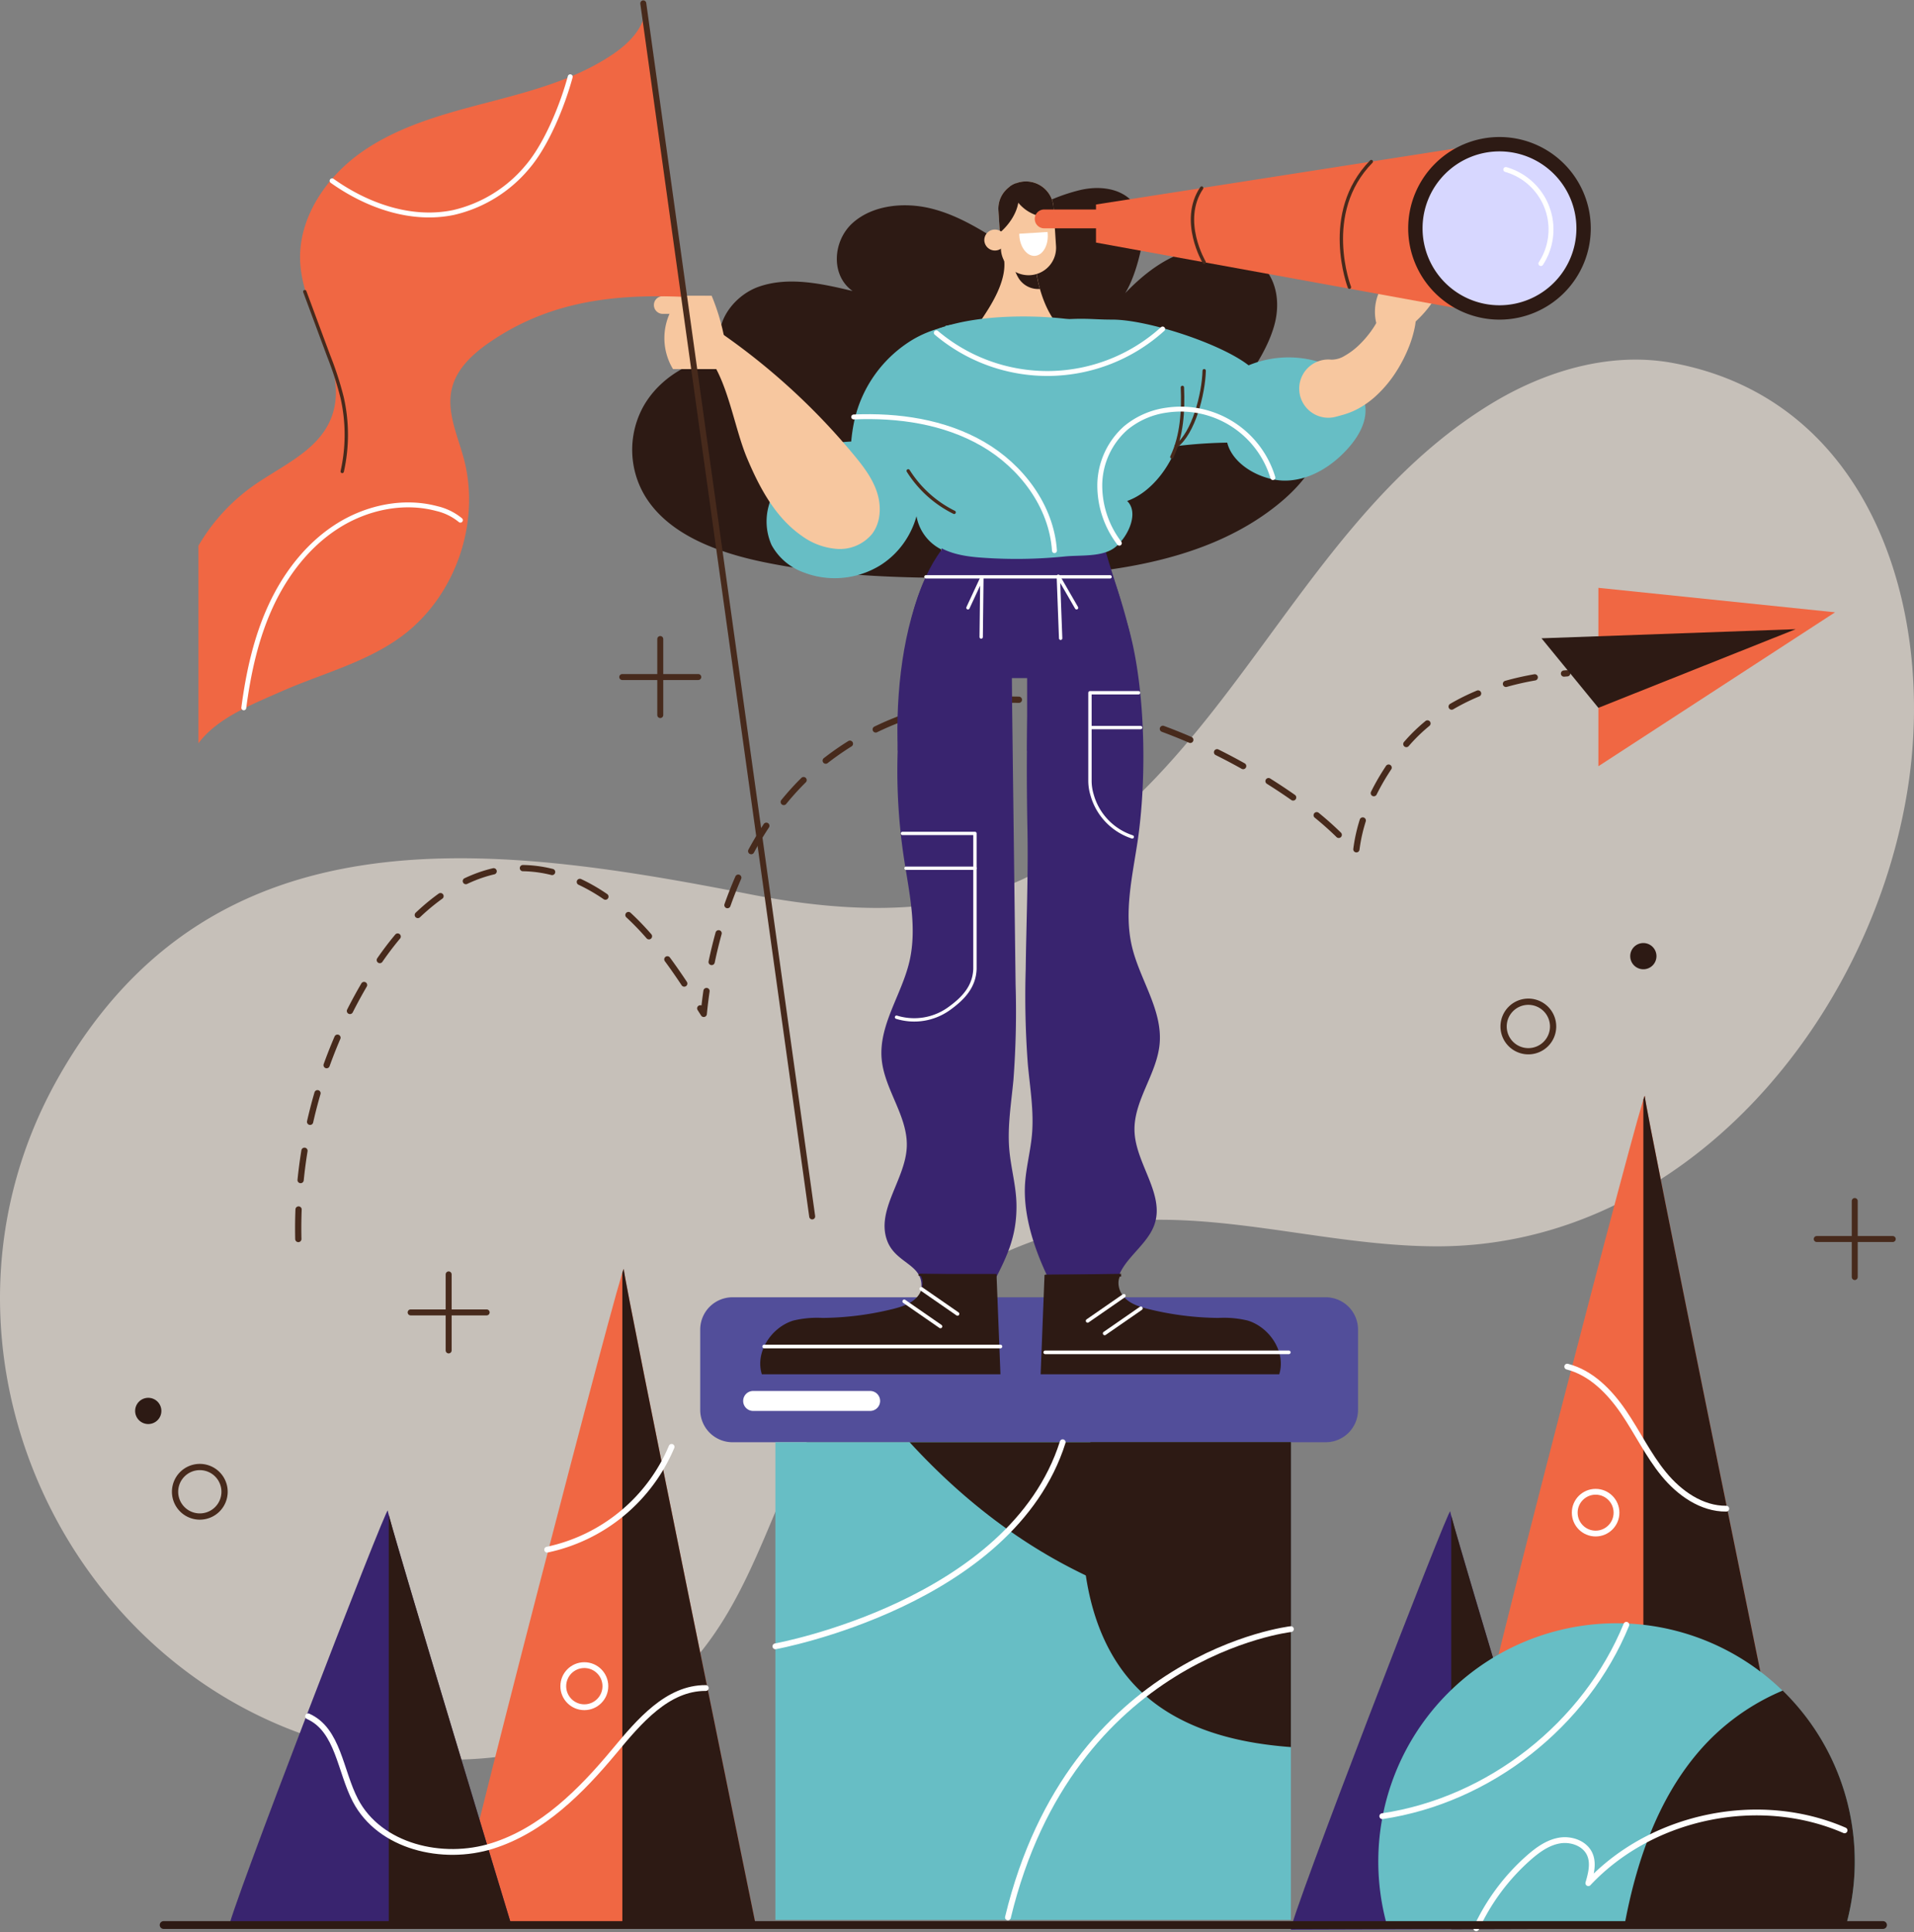 <svg xmlns="http://www.w3.org/2000/svg" xmlns:xlink="http://www.w3.org/1999/xlink" width="494.135" height="498.714" viewBox="0 0 494.135 498.714">
  <rect x="0" y="0" width="494.135" height="498.714" fill="#808080" stroke="none"/>
  <defs>
    <clipPath id="clip-path">
      <rect id="Rectangle_5219" data-name="Rectangle 5219" width="494.135" height="498.509" fill="none"/>
    </clipPath>
    <clipPath id="clip-path-2">
      <rect id="Rectangle_5218" data-name="Rectangle 5218" width="494.135" height="361.393" fill="#f1e6dc"/>
    </clipPath>
  </defs>
  <g id="Group_36393" data-name="Group 36393" transform="translate(0 0.029)">
    <g id="Group_36394" data-name="Group 36394">
      <g id="Group_36389" data-name="Group 36389">
        <g id="Group_36388" data-name="Group 36388" clip-path="url(#clip-path)">
          <g id="Group_36387" data-name="Group 36387" transform="translate(0 92.791)" opacity="0.62">
            <g id="Group_36386" data-name="Group 36386">
              <g id="Group_36385" data-name="Group 36385" clip-path="url(#clip-path-2)">
                <path id="Path_39052" data-name="Path 39052" d="M348.51,129.168c-25.159,30.044-44.022,66.383-78.283,86.707-22.586,13.4-50.9,12.182-76.674,7.125C126.875,209.918,54.587,200.108,14.9,270.589c-41.919,74.445,9.319,170.538,94.969,175.63,24.532,1.458,50.548-5.6,67.43-23.462,17.572-18.593,22.246-44.614,35.21-65.98a105.486,105.486,0,0,1,60.232-46.192c32.884-9.568,64.946,3.212,98.035,3.308,64.271.186,112.714-58.894,121.846-118.819,6.981-45.815-9.63-99.7-60.73-109.188-16.22-3.013-33.126,2.054-47.186,10.685-14.192,8.71-25.737,20.11-36.195,32.6" transform="translate(0 -85.011)" fill="#f1e6dc"/>
              </g>
            </g>
          </g>
        </g>
      </g>
      <path id="Path_39053" data-name="Path 39053" d="M378.053,138.983v46.049l61.1-39.735Z" transform="translate(34.599 12.719)" fill="#f06743"/>
      <g id="Group_36391" data-name="Group 36391" transform="translate(34.89 0.84)">
        <g id="Group_36395" data-name="Group 36395">
          <path id="Path_39054" data-name="Path 39054" d="M70.563,305.214a124.46,124.46,0,0,1,18.995-68.9c8.538-13.55,21.517-26.274,37.523-26.822,10.683-.366,20.939,4.911,28.784,12.17s13.651,16.406,19.365,25.44c2.421-24.772,12.355-50.872,32.191-65.907,34.356-26.039,80.821-15.047,114.334,6.287,8.03,5.112,15.741,10.91,21.851,18.209.983-10.065,5.871-19.43,12.228-27.293s18.848-17.363,42.318-19.205" transform="translate(-28.436 13.728)" fill="none" stroke="#472a1c" stroke-linecap="round" stroke-linejoin="round" stroke-width="1.614" stroke-dasharray="7.621 7.621"/>
          <path id="Path_39055" data-name="Path 39055" d="M54.187,353.277a6.391,6.391,0,1,1-6.392-6.392A6.392,6.392,0,0,1,54.187,353.277Z" transform="translate(-31.101 30.906)" fill="none" stroke="#472a1c" stroke-linecap="round" stroke-linejoin="round" stroke-width="1.614"/>
          <path id="Path_39056" data-name="Path 39056" d="M368.417,243.247a6.391,6.391,0,1,1-6.392-6.392A6.391,6.391,0,0,1,368.417,243.247Z" transform="translate(-2.344 20.836)" fill="none" stroke="#472a1c" stroke-linecap="round" stroke-linejoin="round" stroke-width="1.614"/>
          <path id="Path_39057" data-name="Path 39057" d="M38.735,333.909a3.385,3.385,0,1,1-3.385-3.385,3.384,3.384,0,0,1,3.385,3.385" transform="translate(-31.965 29.408)" fill="#2d1a14"/>
          <path id="Path_39058" data-name="Path 39058" d="M392.358,226.364a3.385,3.385,0,1,1-3.385-3.385,3.385,3.385,0,0,1,3.385,3.385" transform="translate(0.398 19.566)" fill="#2d1a14"/>
          <line id="Line_223" data-name="Line 223" y2="19.625" transform="translate(135.569 164.073)" fill="none" stroke="#472a1c" stroke-linecap="round" stroke-linejoin="round" stroke-width="1.541"/>
          <line id="Line_224" data-name="Line 224" x1="19.625" transform="translate(125.756 173.886)" fill="none" stroke="#472a1c" stroke-linecap="round" stroke-linejoin="round" stroke-width="1.541"/>
          <line id="Line_225" data-name="Line 225" y2="19.625" transform="translate(443.947 309.13)" fill="none" stroke="#472a1c" stroke-linecap="round" stroke-linejoin="round" stroke-width="1.541"/>
          <line id="Line_226" data-name="Line 226" x1="19.625" transform="translate(434.134 318.943)" fill="none" stroke="#472a1c" stroke-linecap="round" stroke-linejoin="round" stroke-width="1.541"/>
          <line id="Line_227" data-name="Line 227" y2="19.625" transform="translate(80.937 328.073)" fill="none" stroke="#472a1c" stroke-linecap="round" stroke-linejoin="round" stroke-width="1.541"/>
          <line id="Line_228" data-name="Line 228" x1="19.625" transform="translate(71.124 337.885)" fill="none" stroke="#472a1c" stroke-linecap="round" stroke-linejoin="round" stroke-width="1.541"/>
          <path id="Path_39059" data-name="Path 39059" d="M107.7,469.354c-.756-2.769,43.417-172.358,43.484-169.239S185.174,469,185.174,469Z" transform="translate(-25.035 26.621)" fill="#f06743"/>
          <path id="Path_39060" data-name="Path 39060" d="M147.2,469.158,181.559,469s-33.921-165.765-33.988-168.886c0-.165-.132.159-.37.914Z" transform="translate(-21.419 26.622)" fill="#2d1a14"/>
          <path id="Path_39061" data-name="Path 39061" d="M349.192,428.411c-.756-2.769,43.417-172.358,43.484-169.239s33.988,168.886,33.988,168.886Z" transform="translate(-2.934 22.874)" fill="#f06743"/>
          <path id="Path_39062" data-name="Path 39062" d="M388.69,428.215l34.358-.157S389.127,262.293,389.06,259.172c0-.165-.132.159-.37.914Z" transform="translate(0.682 22.875)" fill="#2d1a14"/>
          <path id="Path_39063" data-name="Path 39063" d="M54.04,465.168C53.324,463.4,95.1,355.208,95.164,357.2s32.143,107.744,32.143,107.744Z" transform="translate(-29.946 31.847)" fill="#39246f"/>
          <path id="Path_39064" data-name="Path 39064" d="M91.951,358.212V464.945l31.885-.1S94.964,369.667,91.951,358.212" transform="translate(-26.475 31.942)" fill="#2d1a14"/>
          <path id="Path_39065" data-name="Path 39065" d="M305.338,465.352c-.716-1.767,41.062-109.959,41.124-107.969S378.6,465.127,378.6,465.127Z" transform="translate(-6.947 31.864)" fill="#39246f"/>
          <path id="Path_39066" data-name="Path 39066" d="M343.249,358.4V465.13l31.885-.1S346.262,369.852,343.249,358.4" transform="translate(-3.477 31.959)" fill="#2d1a14"/>
          <path id="Path_39067" data-name="Path 39067" d="M327.126,344.162H173.935a8.342,8.342,0,0,1-8.318-8.318V315.066a8.342,8.342,0,0,1,8.318-8.318h153.19a8.343,8.343,0,0,1,8.318,8.318v20.777a8.343,8.343,0,0,1-8.318,8.318" transform="translate(-19.733 27.232)" fill="#524e9a"/>
          <rect id="Rectangle_5220" data-name="Rectangle 5220" width="133.089" height="123.293" transform="translate(165.292 371.394)" fill="#67bec5"/>
          <path id="Path_39068" data-name="Path 39068" d="M256.24,369.407c.982,13.48,5.193,27.09,15.4,36.439,8.157,7.47,18.93,11.21,29.7,12.9,2.826.443,5.664.76,8.509.97V341.025H258.1a104.842,104.842,0,0,0-1.856,28.382" transform="translate(-11.464 30.369)" fill="#2d1a14"/>
          <path id="Path_39069" data-name="Path 39069" d="M259.068,374.648a143.918,143.918,0,0,0,54.514,14.614V341.025H215.146c12.5,13.619,26.971,25.27,43.922,33.623" transform="translate(-15.201 30.369)" fill="#2d1a14"/>
          <path id="Path_39070" data-name="Path 39070" d="M183.4,393.706s61-11.091,74.169-52.681" transform="translate(-18.106 30.369)" fill="none" stroke="#fff" stroke-linecap="round" stroke-linejoin="round" stroke-width="1.498"/>
          <path id="Path_39071" data-name="Path 39071" d="M311.453,385.218s-56.69,6.443-73.054,74.414" transform="translate(-13.073 34.414)" fill="none" stroke="#fff" stroke-linecap="round" stroke-linejoin="round" stroke-width="1.498"/>
          <path id="Path_39072" data-name="Path 39072" d="M208.553,334.057h-30.2a2.577,2.577,0,0,1,0-5.154h30.2a2.577,2.577,0,0,1,0,5.154" transform="translate(-18.803 29.26)" fill="#fff"/>
          <path id="Path_39073" data-name="Path 39073" d="M446.534,462.577a61.5,61.5,0,1,0-118.07,0Z" transform="translate(-5.056 34.282)" fill="#67bec5"/>
          <path id="Path_39074" data-name="Path 39074" d="M425.084,399.756a58.588,58.588,0,0,0-18.456,12.306c-12.471,12.408-18.727,29.586-22.055,46.531-.165.839-.318,1.68-.469,2.521h57.113a61.564,61.564,0,0,0-16.132-61.359" transform="translate(0.262 35.744)" fill="#2d1a14"/>
          <path id="Path_39075" data-name="Path 39075" d="M326.944,433.6c27.614-4.112,52.432-23.57,63.013-49.406" transform="translate(-4.969 34.32)" fill="none" stroke="#fff" stroke-linecap="round" stroke-linejoin="round" stroke-width="1.498"/>
          <path id="Path_39076" data-name="Path 39076" d="M349.166,458.469A54.869,54.869,0,0,1,362.7,440.274c2.307-2.032,4.914-3.926,7.944-4.448s6.55.71,7.816,3.511c1.052,2.329.355,5.036-.357,7.49,16.415-17.495,44.15-23.211,66.145-13.631" transform="translate(-2.936 38.382)" fill="none" stroke="#fff" stroke-linecap="round" stroke-linejoin="round" stroke-width="1.498"/>
          <path id="Path_39077" data-name="Path 39077" d="M72.863,406.452c7.807,3.467,8.268,14.148,12.234,21.714,6.264,11.952,22.5,15.792,35.372,11.727s22.891-14.114,31.516-24.49c6.32-7.6,13.67-16.332,23.555-16.255" transform="translate(-28.222 35.689)" fill="none" stroke="#fff" stroke-linecap="round" stroke-linejoin="round" stroke-width="1.498"/>
          <circle id="Ellipse_407" data-name="Ellipse 407" cx="5.434" cy="5.434" r="5.434" transform="translate(110.532 428.928)" fill="none" stroke="#fff" stroke-linecap="round" stroke-linejoin="round" stroke-width="1.498"/>
          <path id="Path_39078" data-name="Path 39078" d="M129.42,368.653a44.955,44.955,0,0,0,32.119-26.53" transform="translate(-23.046 30.47)" fill="none" stroke="#fff" stroke-linecap="round" stroke-linejoin="round" stroke-width="1.498"/>
          <path id="Path_39079" data-name="Path 39079" d="M370.684,323.147c6.167,1.574,10.946,6.466,14.536,11.722s6.349,11.083,10.381,16.007,9.782,9,16.147,8.936" transform="translate(-0.966 28.733)" fill="none" stroke="#fff" stroke-linecap="round" stroke-linejoin="round" stroke-width="1.498"/>
          <circle id="Ellipse_408" data-name="Ellipse 408" cx="5.392" cy="5.392" r="5.392" transform="translate(371.658 384.183)" fill="none" stroke="#fff" stroke-linecap="round" stroke-linejoin="round" stroke-width="1.498"/>
          <path id="Path_39080" data-name="Path 39080" d="M245.675,59.09c-5.921-3.785-12-7.638-18.952-9.36s-15.087-.919-20.259,3.711-5.756,13.544-.035,17.584c-7.891-1.894-16.371-3.769-24.026-1.183s-13.215,11.653-8.656,17.9c-8.862.644-17.2,5.738-21.305,13.021a23.164,23.164,0,0,0,.653,23.592c6.187,9.722,18.722,14.254,30.641,16.694,18.509,3.79,37.625,4.186,56.582,3.968,26.906-.31,56.043-2.635,76.182-19.12,4.517-3.7,8.517-8.161,10.36-13.47s1.214-11.568-2.679-15.828-11.326-5.768-16.249-2.544c3.009-4.354,5.8-8.857,7.272-13.84s1.132-10.689-2.22-14.824c-4.22-5.205-12.365-6.687-19.135-4.906S281.5,66.707,276.816,71.564c2.236-3.678,3.681-9,4.434-13.165s-.3-8.859-3.8-11.573c-3.385-2.625-8.335-2.866-12.6-1.788-7.945,2.008-17.548,6.593-19.179,14.052" transform="translate(-21.206 3.226)" fill="#2d1a14"/>
          <path id="Path_39081" data-name="Path 39081" d="M223.183,134.974a146.072,146.072,0,0,1-4.605,18.172c16.313,1.724,27.359,4.018,43.329.077,2.273-15.87.079-30.559,3.849-45.216,1.114-4.333,2.711-8.539,3.408-12.971,2.992-19.043-24.991-20.173-36.277-17.967-5.262,1.029-10.8,3.146-13.713,7.93-2.792,4.582-2.519,10.591-1.126,15.851s3.781,10.187,4.994,15.5a47.981,47.981,0,0,1,.142,18.627" transform="translate(-15.029 6.138)" fill="#ff8775"/>
          <path id="Path_39082" data-name="Path 39082" d="M259.871,105.183c-1.517-6.712-1.527-13.647-1.411-20.541l-34.748.073c-1.848,8.626-1.347,17.742-2,26.629.457,1.394.873,2.8,1.2,4.237a47.954,47.954,0,0,1,.141,18.626,145.883,145.883,0,0,1-4.605,18.172c16.314,1.724,27.359,4.018,43.329.077,1.845-12.883.747-24.99,2.285-36.933a34.479,34.479,0,0,1-4.189-10.34" transform="translate(-14.899 6.906)" fill="#ffbf80"/>
          <path id="Path_39083" data-name="Path 39083" d="M254.7,80.668c-5.228-2.8-9.419-14.522-8.062-23.756l-8.3,4.642c.866,5.674-3.484,12.206-5.721,15.567a7.467,7.467,0,0,1-4.682,3.1c2.958,3.891,8.07,5.829,13,5.942s10.63-1.742,13.768-5.493" transform="translate(-14.031 4.368)" fill="#f7c79f"/>
          <path id="Path_39084" data-name="Path 39084" d="M239.561,60.272a10.386,10.386,0,0,0,1.586,6.449,5.956,5.956,0,0,0,5.407,2.626,30.821,30.821,0,0,1-.985-12.435Z" transform="translate(-12.968 4.368)" fill="#2d1a14"/>
          <path id="Path_39085" data-name="Path 39085" d="M231.771,312.119c.29-12.157,4.773-140.175,4.189-144.2l-19.175-.034c0,11.8,4.388,131.207,4.921,143.976Z" transform="translate(-15.051 14.524)" fill="#ff8775"/>
          <path id="Path_39086" data-name="Path 39086" d="M288.978,332.608a25.015,25.015,0,0,0-8.241-4.017c-1.025-.278-2.072-.493-3.121-.7-7.07-1.411-12.3-5.784-14.475-12.656-2.645-8.359-.943-17.483-.733-26.053.168-6.9.238-13.793.277-20.692.092-15.938,0-31.877-.04-47.814-.011-3.972-1.04-59.751,1-59.886l-19.188,1.279c-.311,22.855,6,46.117,2.686,68.724-8.356,56.991,3.877,67.865,4.272,101.9Z" transform="translate(-12.539 13.874)" fill="#ff8775"/>
          <path id="Path_39087" data-name="Path 39087" d="M196.487,332.8a25.014,25.014,0,0,1,8.223-4.052c1.023-.283,2.07-.5,3.117-.716,7.063-1.441,12.276-5.835,14.42-12.716,2.609-8.37.868-17.486.621-26.056-.2-6.9-.3-13.793-.366-20.692-.16-15.937-.143-31.876-.167-47.814-.005-3.971.784-59.754-1.255-59.882l19.194,1.2c.408,22.854-4.344,45.974-2.392,68.735,3.46,40.336-3.583,67.88-3.832,101.914Z" transform="translate(-16.908 13.883)" fill="#ff8775"/>
          <path id="Path_39088" data-name="Path 39088" d="M225.394,127.506s-23.08,30.1-2.484,117.587l13.162-13.449,4.062-78.786,6.045-.4,5.149,90.681,10.9-.752s22.249-69.487-.248-115.248c0,0-37.331.37-36.584.369" transform="translate(-15.273 10.795)" fill="#ff8775"/>
          <path id="Path_39089" data-name="Path 39089" d="M245.835,156.607c4.974-1.274,9.916-4.59,13.547-8.012a34.84,34.84,0,0,0,7.01-8.73,85.492,85.492,0,0,0-4.993-12.728s-37.33.37-36.583.369a36.926,36.926,0,0,0-4.131,8.1,71.187,71.187,0,0,0,7.43,9.765,61.876,61.876,0,0,0,11.3,10.2l.14-2.711,6.046-.4Z" transform="translate(-14.694 10.795)" fill="#ffbf80"/>
          <path id="Path_39090" data-name="Path 39090" d="M222.992,106.725s-2.764-24.524,4.155-28.238" transform="translate(-14.533 6.342)" fill="none" stroke="#ffbf80" stroke-linecap="round" stroke-linejoin="round" stroke-width="1.211"/>
          <path id="Path_39091" data-name="Path 39091" d="M257.242,78.223S252.6,86.33,256.2,107.766" transform="translate(-11.569 6.318)" fill="none" stroke="#ffbf80" stroke-linecap="round" stroke-linejoin="round" stroke-width="1.211"/>
          <path id="Path_39092" data-name="Path 39092" d="M227.689,208.285a30.27,30.27,0,0,1-4.9,10.952" transform="translate(-14.501 18.221)" fill="none" stroke="#362f36" stroke-linecap="round" stroke-linejoin="round" stroke-width="0.404"/>
          <path id="Path_39093" data-name="Path 39093" d="M252.855,208.5a30.278,30.278,0,0,0,4.943,10.932" transform="translate(-11.75 18.241)" fill="none" stroke="#362f36" stroke-linecap="round" stroke-linejoin="round" stroke-width="0.404"/>
          <path id="Path_39094" data-name="Path 39094" d="M224.243,116.68l39.62-.083c-.534,16.127,7.339,24.668,7.894,40.8-7.406,15.607-14.733,17.227-24.69,19.364l-.026-12.439-6.438.013-.884,13.764s-17.223-9.135-24.7-26.086c0,0,1.877-12.071,8.347-20.725Z" transform="translate(-15.212 9.83)" fill="#39246f"/>
          <path id="Path_39095" data-name="Path 39095" d="M231.084,91.292a18.68,18.68,0,0,1,.242-7.56,9.474,9.474,0,0,1,.761-1.854,7.407,7.407,0,0,1,4.136-3.64c.183-.312.361-.62.528-.922.07-.123.14-.242.2-.361.194-.353.38-.7.56-1.052-3.373.236-6.715.672-10.055,1.231a2.55,2.55,0,0,0,.1.242q-.817.177-1.618.393a28.538,28.538,0,0,0-6.826,2.879,32.8,32.8,0,0,0-15.12,20.857,43.271,43.271,0,0,0-.825,5.479c-.387.026-.809.048-1.277.081A22.524,22.524,0,0,0,181.891,123.5a15,15,0,0,0,.706,10.2,15.334,15.334,0,0,0,8.482,7.144,20.77,20.77,0,0,0,2.819.858,22.463,22.463,0,0,0,16.829-2.8,21.441,21.441,0,0,0,6.089-5.84,22.111,22.111,0,0,0,3.2-6.795,11.947,11.947,0,0,0,6.417,8.585c.032-.092.064-.189.092-.286v-.005a23.62,23.62,0,0,0,.663-5.84v-.038c.055-2.6-.048-5.273-.053-6.966v-.086c0-.06,14.392.3,18.889-.8-.038-2.712-6.061-8.245-7.932-11.6-3.823-6.881-6.023-10.154-7-17.935" transform="translate(-18.296 6.106)" fill="#67bec5"/>
          <path id="Path_39096" data-name="Path 39096" d="M279.306,91.2a32.042,32.042,0,0,0-9.847-10.181,28.909,28.909,0,0,0-7.36-3.43c-.576-.183-1.159-.339-1.752-.475-.213-.053-.429-.1-.646-.147-3.2-.136-6.4-.384-9.6-.632.158.289.319.579.487.871.124.216.248.432.378.647a6.273,6.273,0,0,1,1.86.955,8.111,8.111,0,0,1,2.443,2.96,9.275,9.275,0,0,1,.62,1.553,13.054,13.054,0,0,1,.512,3.327,27.075,27.075,0,0,1-.242,4.232,32.6,32.6,0,0,1-4.011,12.656c-.836,1.6-1.806,3.3-2.912,5.306-1.849,3.364-7.851,8.924-7.877,11.636,4.5,1.089,18.889.664,18.889.723a31.022,31.022,0,0,0,.9,5.813c.55,2.41,1.256,4.928,1.838,6.724.152.458.286.863.416,1.213,2.766-1.207,4.167-4.237,4.453-7.473a14.34,14.34,0,0,0-.361-4.746,11.024,11.024,0,0,0-.448-1.434h.027a4.943,4.943,0,0,0,4.13-2.577c.134-.253.27-.506.41-.761.49-.873,1.013-1.73,1.558-2.577,1.187-1.839,2.481-3.628,3.758-5.43.389-.539.766-1.077,1.144-1.618a30.155,30.155,0,0,0,4.648-9.56,33.04,33.04,0,0,0-3.413-7.576" transform="translate(-12.801 6.146)" fill="#d7d7ff"/>
          <line id="Line_229" data-name="Line 229" y1="0.08" x2="38.286" transform="translate(209.357 133.766)" fill="none" stroke="#f5e9e1" stroke-linecap="round" stroke-linejoin="round" stroke-width="0.423"/>
          <path id="Path_39097" data-name="Path 39097" d="M226.814,87.053,256.8,86.99" transform="translate(-14.133 7.121)" fill="none" stroke="#362f36" stroke-linecap="round" stroke-linejoin="round" stroke-width="0.404"/>
          <path id="Path_39098" data-name="Path 39098" d="M246.02,66.774v0a7.291,7.291,0,0,1-1.648.3,7.192,7.192,0,0,1-6.723-3.678,6.919,6.919,0,0,1-.844-2.883l-.017-.271-.3-4.649-.341-5.244a6.749,6.749,0,0,1,.048-1.364,6.939,6.939,0,0,1,1.719-3.718c.1-.109.2-.218.306-.324.087-.087.179-.175.275-.258l.013-.013c.093-.083.189-.162.285-.24.013-.009.022-.017.031-.022.109-.088.214-.167.327-.246,0,0,.009,0,.013-.009v0a.1.1,0,0,1,.022-.013,6.225,6.225,0,0,1,.679-.41,7.221,7.221,0,0,1,.745-.346l.02-.009v0a7.14,7.14,0,0,1,9.346,4.2,6.8,6.8,0,0,1,.39,1.868l.17,2.593.49,7.571a7.06,7.06,0,0,1-5,7.159" transform="translate(-13.28 3.083)" fill="#f7c79f"/>
          <path id="Path_39099" data-name="Path 39099" d="M236.521,56.061c3.7-3.188,6.269-8.245,4.11-12.727a7.123,7.123,0,0,0-2.719,1.892,6.964,6.964,0,0,0-1.718,3.721,6.732,6.732,0,0,0-.047,1.362Z" transform="translate(-13.28 3.125)" fill="#2d1a14"/>
          <path id="Path_39100" data-name="Path 39100" d="M232.817,57.139a2.75,2.75,0,0,0,4.277,2.064,2.684,2.684,0,0,0,1.2-2.41,2.132,2.132,0,0,0-.057-.382,2.7,2.7,0,0,0-1.444-1.858.228.228,0,0,0-.053-.028,2.748,2.748,0,0,0-1.359-.259,2.717,2.717,0,0,0-2.562,2.873" transform="translate(-13.584 4.125)" fill="#f7c79f"/>
          <path id="Path_39101" data-name="Path 39101" d="M248.376,54.829c.022.167.039.336.05.508.194,3-1.29,5.533-3.314,5.66s-3.824-2.2-4.018-5.2c-.011-.172-.015-.342-.015-.51Z" transform="translate(-12.827 4.177)" fill="#fff"/>
          <path id="Path_39102" data-name="Path 39102" d="M219.618,136.383c-5.952,13.113-7.823,29.639-7.272,44.872h29.4V154.62c-5.831-6.64-14.842-13.187-22.129-18.237" transform="translate(-15.465 11.641)" fill="#39246f"/>
          <path id="Path_39103" data-name="Path 39103" d="M265.069,136.383a116.638,116.638,0,0,1,7.272,44.872h-29.4V154.62c5.831-6.64,14.842-13.187,22.129-18.237" transform="translate(-12.657 11.641)" fill="#39246f"/>
          <path id="Path_39104" data-name="Path 39104" d="M222.446,77.958c-5.515,4.486-1.839,10.631-3.676,17.5s-2.181,14.038-2.406,21.144c-.171,5.413-.08,11.4,3.534,15.433,3.324,3.711,8.7,4.679,13.67,5.024a123.644,123.644,0,0,0,21.425-.288c4.27-.442,10.011.249,13.284-2.53s6.006-8.822,2.921-11.807c6.7-2.342,12.124-10.052,13.813-17.388,1.594-6.919-4.622-15.847-10.085-20.381s-10.052-7.729-17.056-8.893-23.762-2.041-35.425,2.186" transform="translate(-15.094 6.006)" fill="#67bec5"/>
          <path id="Path_39105" data-name="Path 39105" d="M218.659,143.7a150.859,150.859,0,0,0-4.4,64.749c1.351,8.952,3.508,18.122,1.431,26.934-2.011,8.526-7.91,16.331-7.153,25.059.688,7.924,6.844,14.838,6.484,22.784-.38,8.35-7.936,16.208-5.091,24.068,2.208,6.1,9.556,6.051,8.843,12.5h17.794c4.047-7.732,6.922-13.117,6.773-21.842-.081-4.737-1.44-9.36-1.847-14.081-.517-5.988.5-11.987,1.063-17.972a233.73,233.73,0,0,0,.56-24.644l-.449-36-.544-43.51c-.076-6.143-.329-12.8-4.191-17.575-4.41-5.451-13.623-4.619-19.275-.472" transform="translate(-15.811 12.003)" fill="#39246f"/>
          <path id="Path_39106" data-name="Path 39106" d="M257.875,135.583a9.978,9.978,0,0,1,8.049,5.491c7.314,14.045,8.565,43.92,5.555,63.861-1.351,8.952-3.508,18.122-1.43,26.934,2.009,8.527,7.91,16.331,7.153,25.059-.688,7.924-6.845,14.838-6.484,22.784.379,8.351,7.935,16.208,5.09,24.068-2.207,6.1-10.231,9.969-9.519,16.415H249.823c-4.047-7.732-7.574-17.033-7.426-25.76.082-4.736,1.44-9.36,1.848-14.079.516-5.989-.505-11.987-1.064-17.972a233.734,233.734,0,0,1-.56-24.645c.151-12,.681-24,.45-36-.26-13.438-.26-28.895.542-43.51.337-6.134.33-12.8,4.193-17.573,2.834-3.5,6.39-5.326,10.069-5.077" transform="translate(-12.707 11.566)" fill="#39246f"/>
          <path id="Path_39107" data-name="Path 39107" d="M170.557,78.586a171.472,171.472,0,0,1,34.476,31.556c2.428,2.924,4.8,6.009,6,9.615s1.05,7.868-1.275,10.875a10.806,10.806,0,0,1-8.908,3.84,17.614,17.614,0,0,1-9.315-3.454c-6.766-4.747-10.843-12.407-14.043-20.028s-4.817-19.156-9.708-25.819c1.983-2.658,1.912-3.383,2.77-6.585" transform="translate(-19.535 6.352)" fill="#f7c79f"/>
          <path id="Path_39108" data-name="Path 39108" d="M213.595,197.057h18.7v34.915c-.14,4.676-3.046,7.742-6.865,10.446a15.422,15.422,0,0,1-13.38,2.075" transform="translate(-15.484 17.194)" fill="none" stroke="#fff" stroke-linecap="round" stroke-linejoin="round" stroke-width="0.865"/>
          <path id="Path_39109" data-name="Path 39109" d="M270.339,163.794H257.8V186.4a12.57,12.57,0,0,0,.528,3.686A15.907,15.907,0,0,0,268.722,201" transform="translate(-11.297 14.15)" fill="none" stroke="#fff" stroke-linecap="round" stroke-linejoin="round" stroke-width="0.865"/>
          <line id="Line_230" data-name="Line 230" x2="17.794" transform="translate(199.009 223.237)" fill="none" stroke="#fff" stroke-linecap="round" stroke-linejoin="round" stroke-width="0.865"/>
          <line id="Line_231" data-name="Line 231" x2="12.941" transform="translate(246.64 186.93)" fill="none" stroke="#fff" stroke-linecap="round" stroke-linejoin="round" stroke-width="0.865"/>
          <line id="Line_232" data-name="Line 232" x2="47.544" transform="translate(204.153 148.024)" fill="none" stroke="#fff" stroke-linecap="round" stroke-linejoin="round" stroke-width="0.865"/>
          <path id="Path_39110" data-name="Path 39110" d="M228.944,144.352l3.594-7.729-.179,15.278" transform="translate(-13.938 11.663)" fill="none" stroke="#fff" stroke-linecap="round" stroke-linejoin="round" stroke-width="0.865"/>
          <path id="Path_39111" data-name="Path 39111" d="M250.918,152.256l-.6-16.017,4.708,8.148" transform="translate(-11.982 11.628)" fill="none" stroke="#fff" stroke-linecap="round" stroke-linejoin="round" stroke-width="0.865"/>
          <line id="Line_233" data-name="Line 233" x2="20.131" transform="translate(202.245 328.205)" fill="none" stroke="#2d1a14" stroke-width="0.494"/>
          <line id="Line_234" data-name="Line 234" x2="19.592" transform="translate(234.957 328.384)" fill="none" stroke="#2d1a14" stroke-width="0.494"/>
          <path id="Path_39112" data-name="Path 39112" d="M250.279,52.044a10.208,10.208,0,0,1-9.249-3.67,10.678,10.678,0,0,1-2.064-3.962c-.026-.1-.045-.179-.058-.253v0a.1.1,0,0,1,.022-.013,6.234,6.234,0,0,1,.679-.411,6.993,6.993,0,0,1,.745-.345l.02-.009h0a7.063,7.063,0,0,1,2.169-.487,7.143,7.143,0,0,1,7.177,4.692,6.8,6.8,0,0,1,.39,1.868Z" transform="translate(-13.026 3.083)" fill="#2d1a14"/>
          <path id="Path_39113" data-name="Path 39113" d="M275.257,109.132a124.638,124.638,0,0,1,19.295-1.809c1.482,5.946,9.241,10,15.365,9.8s11.748-3.752,15.826-8.326c2.609-2.927,4.794-6.616,4.491-10.527-.384-4.957-4.67-8.792-9.231-10.772a26.991,26.991,0,0,0-20.928-.126c-7.177-5.608-26.074-11.8-35.182-11.8-6.606,0-7.259-.815-21.482.759,11.308,7.672,31.846,32.8,31.846,32.8" transform="translate(-12.614 6.057)" fill="#67bec5"/>
          <path id="Path_39114" data-name="Path 39114" d="M318.592,100.643a19.335,19.335,0,0,0,4.725-2.04A23.627,23.627,0,0,0,327,95.865a31.261,31.261,0,0,0,5.3-6.308,37.036,37.036,0,0,0,3.529-7,28.765,28.765,0,0,0,1.167-3.9,16.258,16.258,0,0,0,.411-4.8,4.244,4.244,0,0,0-8.047-1.571l-.891,1.833c-.059.12-.14.386-.248.682-.128.319-.26.658-.442,1.027a19.982,19.982,0,0,1-1.277,2.262,26.084,26.084,0,0,1-3.463,4.247,18.374,18.374,0,0,1-4.017,3.082,6.5,6.5,0,0,1-3.413.989,7.518,7.518,0,1,0,1.182,14.729Z" transform="translate(-6.768 5.558)" fill="#f7c79f"/>
          <path id="Path_39115" data-name="Path 39115" d="M156.9,74.578h10.71a2.281,2.281,0,0,0,0-4.561H156.9a2.281,2.281,0,0,0,0,4.561" transform="translate(-20.74 5.567)" fill="#f7c79f"/>
          <path id="Path_39116" data-name="Path 39116" d="M173.274,84.337a55.856,55.856,0,0,0-3.84-14.428H157.05a2.729,2.729,0,0,0-.742,2.865A2.534,2.534,0,0,0,158.64,74.4a15.459,15.459,0,0,0,.821,14.448h15.328a13.746,13.746,0,0,1-1.515-4.515" transform="translate(-20.598 5.557)" fill="#f7c79f"/>
          <path id="Path_39117" data-name="Path 39117" d="M325.47,76.91a12.519,12.519,0,0,1,1.016-8.085c5.344-.591,11.085-1.3,16.39-2.183a28.442,28.442,0,0,1-6.938,10,10.117,10.117,0,0,1-5.166,2.812c-1.971.275-4.889-.595-5.3-2.542" transform="translate(-5.128 5.258)" fill="#f7c79f"/>
          <path id="Path_39118" data-name="Path 39118" d="M214.81,111.318a29.388,29.388,0,0,0,11.863,10.708" transform="translate(-15.231 9.347)" fill="none" stroke="#472a1c" stroke-linecap="round" stroke-linejoin="round" stroke-width="0.865"/>
          <path id="Path_39119" data-name="Path 39119" d="M279.89,91.586c.255,6.109-.106,12.429-2.724,17.954" transform="translate(-9.525 7.541)" fill="none" stroke="#472a1c" stroke-linecap="round" stroke-linejoin="round" stroke-width="0.865"/>
          <path id="Path_39120" data-name="Path 39120" d="M285.425,87.639c-.163,6-2.741,16.117-7.233,19.449" transform="translate(-9.431 7.18)" fill="none" stroke="#472a1c" stroke-linecap="round" stroke-linejoin="round" stroke-width="0.865"/>
          <path id="Path_39121" data-name="Path 39121" d="M240.819,301.48l1.008,25.652h-61.6c-1.786-5.712,2.435-12.1,8.108-13.86a26.2,26.2,0,0,1,7.585-.687,78.044,78.044,0,0,0,18.071-2.292c2.206-.548,4.489-1.249,6.1-2.865s2.278-4.415.882-6.225Z" transform="translate(-18.434 26.725)" fill="#2d1a14"/>
          <path id="Path_39122" data-name="Path 39122" d="M247.141,301.48l-1.007,25.652h61.6c1.786-5.712-2.435-12.1-8.108-13.86a26.2,26.2,0,0,0-7.585-.687,78.044,78.044,0,0,1-18.071-2.292c-2.206-.548-4.489-1.249-6.1-2.865s-2.278-4.415-.882-6.225Z" transform="translate(-12.365 26.725)" fill="#2d1a14"/>
          <line id="Line_235" data-name="Line 235" x2="60.998" transform="translate(162.394 346.686)" fill="none" stroke="#fff" stroke-linecap="round" stroke-linejoin="round" stroke-width="0.945"/>
          <line id="Line_236" data-name="Line 236" x2="62.875" transform="translate(234.957 348.193)" fill="none" stroke="#fff" stroke-linecap="round" stroke-linejoin="round" stroke-width="0.945"/>
          <line id="Line_237" data-name="Line 237" x2="9.347" y2="6.471" transform="translate(202.964 331.799)" fill="none" stroke="#fff" stroke-linecap="round" stroke-linejoin="round" stroke-width="0.945"/>
          <line id="Line_238" data-name="Line 238" x2="9.347" y2="6.471" transform="translate(198.56 335.035)" fill="none" stroke="#fff" stroke-linecap="round" stroke-linejoin="round" stroke-width="0.945"/>
          <line id="Line_239" data-name="Line 239" x1="9.347" y2="6.471" transform="translate(245.898 333.597)" fill="none" stroke="#fff" stroke-linecap="round" stroke-linejoin="round" stroke-width="0.945"/>
          <line id="Line_240" data-name="Line 240" x1="9.347" y2="6.471" transform="translate(250.302 336.832)" fill="none" stroke="#fff" stroke-linecap="round" stroke-linejoin="round" stroke-width="0.945"/>
          <path id="Path_39123" data-name="Path 39123" d="M162.329,2.018c-.285,5.045-4.343,9.042-8.539,11.859-9.617,6.457-21.078,9.454-32.288,12.383S98.84,32.276,89.316,38.872s-16.9,17.5-16.081,29.062c.985,13.893,13.217,27.3,7.813,40.133-3.459,8.216-12.694,11.978-19.977,17.118a49.376,49.376,0,0,0-14.135,15.469v50.988c4.757-6.421,13.4-9.859,21.4-13.383,10.419-4.593,21.8-7.422,30.974-14.165,13.906-10.22,20.6-29.312,16.123-45.977-1.606-5.977-4.523-12.058-3.063-18.072,1.327-5.459,5.974-9.425,10.656-12.527,15.048-9.968,31.272-11.876,49.3-11.1Z" transform="translate(-30.595 -0.656)" fill="#f06743"/>
          <line id="Line_241" data-name="Line 241" x2="43.61" y2="313.114" transform="translate(131.184)" fill="none" stroke="#472a1c" stroke-linecap="round" stroke-linejoin="round" stroke-width="1.541"/>
          <path id="Path_39124" data-name="Path 39124" d="M78.554,44.985c9.053,6.442,20.465,10.449,31.341,8.178A35.055,35.055,0,0,0,128.981,41.4c4.948-5.781,9.061-15.926,11.046-23.272" transform="translate(-27.701 0.819)" fill="none" stroke="#fff" stroke-linecap="round" stroke-linejoin="round" stroke-width="1.27"/>
          <path id="Path_39125" data-name="Path 39125" d="M57.66,171.746c1.18-8.965,3.124-17.911,6.89-26.131S74.008,129.9,81.6,124.991s17.194-7.013,25.925-4.662a14.856,14.856,0,0,1,6.055,2.979" transform="translate(-29.613 10.084)" fill="none" stroke="#fff" stroke-linecap="round" stroke-linejoin="round" stroke-width="1.27"/>
          <path id="Path_39126" data-name="Path 39126" d="M72.09,68.938q3.094,8.329,6.19,16.659A86.1,86.1,0,0,1,81.717,96.23a43.233,43.233,0,0,1,.036,19.121" transform="translate(-28.293 5.469)" fill="none" stroke="#472a1c" stroke-linecap="round" stroke-linejoin="round" stroke-width="0.865"/>
          <path id="Path_39127" data-name="Path 39127" d="M201.92,98.582c11.5-.5,23.384,1.207,33.348,6.973s17.724,16.051,18.484,27.537" transform="translate(-16.411 8.174)" fill="none" stroke="#fff" stroke-linecap="round" stroke-linejoin="round" stroke-width="1.27"/>
          <path id="Path_39128" data-name="Path 39128" d="M364.6,151.11l14.684,17.951,50.936-20.3Z" transform="translate(-1.523 12.774)" fill="#2d1a14"/>
          <path id="Path_39129" data-name="Path 39129" d="M264.677,54.376h-17.5a2.43,2.43,0,0,1,0-4.861h17.5a2.43,2.43,0,1,1,0,4.861" transform="translate(-12.492 3.691)" fill="#f06743"/>
          <path id="Path_39130" data-name="Path 39130" d="M259.228,49.571,353.961,34.8V76.645L259.228,59.4Z" transform="translate(-11.166 2.344)" fill="#f06743"/>
          <path id="Path_39131" data-name="Path 39131" d="M319.344,70.613s-7.382-19.153,5.647-32.434" transform="translate(-5.855 2.654)" fill="none" stroke="#472a1c" stroke-linecap="round" stroke-linejoin="round" stroke-width="0.865"/>
          <path id="Path_39132" data-name="Path 39132" d="M380.206,55.944a23.568,23.568,0,1,1-23.568-23.568,23.568,23.568,0,0,1,23.568,23.568" transform="translate(-4.408 2.122)" fill="#2d1a14"/>
          <path id="Path_39133" data-name="Path 39133" d="M376.187,55.633a19.86,19.86,0,1,1-19.86-19.86,19.86,19.86,0,0,1,19.86,19.86" transform="translate(-4.098 2.433)" fill="#d7d7ff"/>
          <path id="Path_39134" data-name="Path 39134" d="M356.156,40.064a16.093,16.093,0,0,1,9.057,24.266" transform="translate(-2.296 2.826)" fill="none" stroke="#fff" stroke-linecap="round" stroke-linejoin="round" stroke-width="1.27"/>
          <path id="Path_39135" data-name="Path 39135" d="M285.073,63.605s-6.355-10.7-.649-19.17" transform="translate(-9.078 3.226)" fill="none" stroke="#472a1c" stroke-linecap="round" stroke-linejoin="round" stroke-width="0.865"/>
          <path id="Path_39136" data-name="Path 39136" d="M221.459,78.75a44.351,44.351,0,0,0,58.431-.968" transform="translate(-14.623 6.278)" fill="none" stroke="#fff" stroke-linecap="round" stroke-linejoin="round" stroke-width="1.27"/>
          <path id="Path_39137" data-name="Path 39137" d="M265.173,131.324a24.557,24.557,0,0,1-5.046-15.289,19.946,19.946,0,0,1,6.718-14.453,20.984,20.984,0,0,1,10.495-4.59,24.84,24.84,0,0,1,27.469,17.4" transform="translate(-11.085 8.012)" fill="none" stroke="#fff" stroke-linecap="round" stroke-linejoin="round" stroke-width="1.27"/>
          <path id="Path_39138" data-name="Path 39138" d="M38.7,455.195c130.78-.005,312.913-.011,443.892,0" transform="translate(-31.348 40.817)" fill="none" stroke="#2d1a14" stroke-linecap="round" stroke-linejoin="round" stroke-width="2.014"/>
        </g>
      </g>
    </g>
  </g>
</svg>
